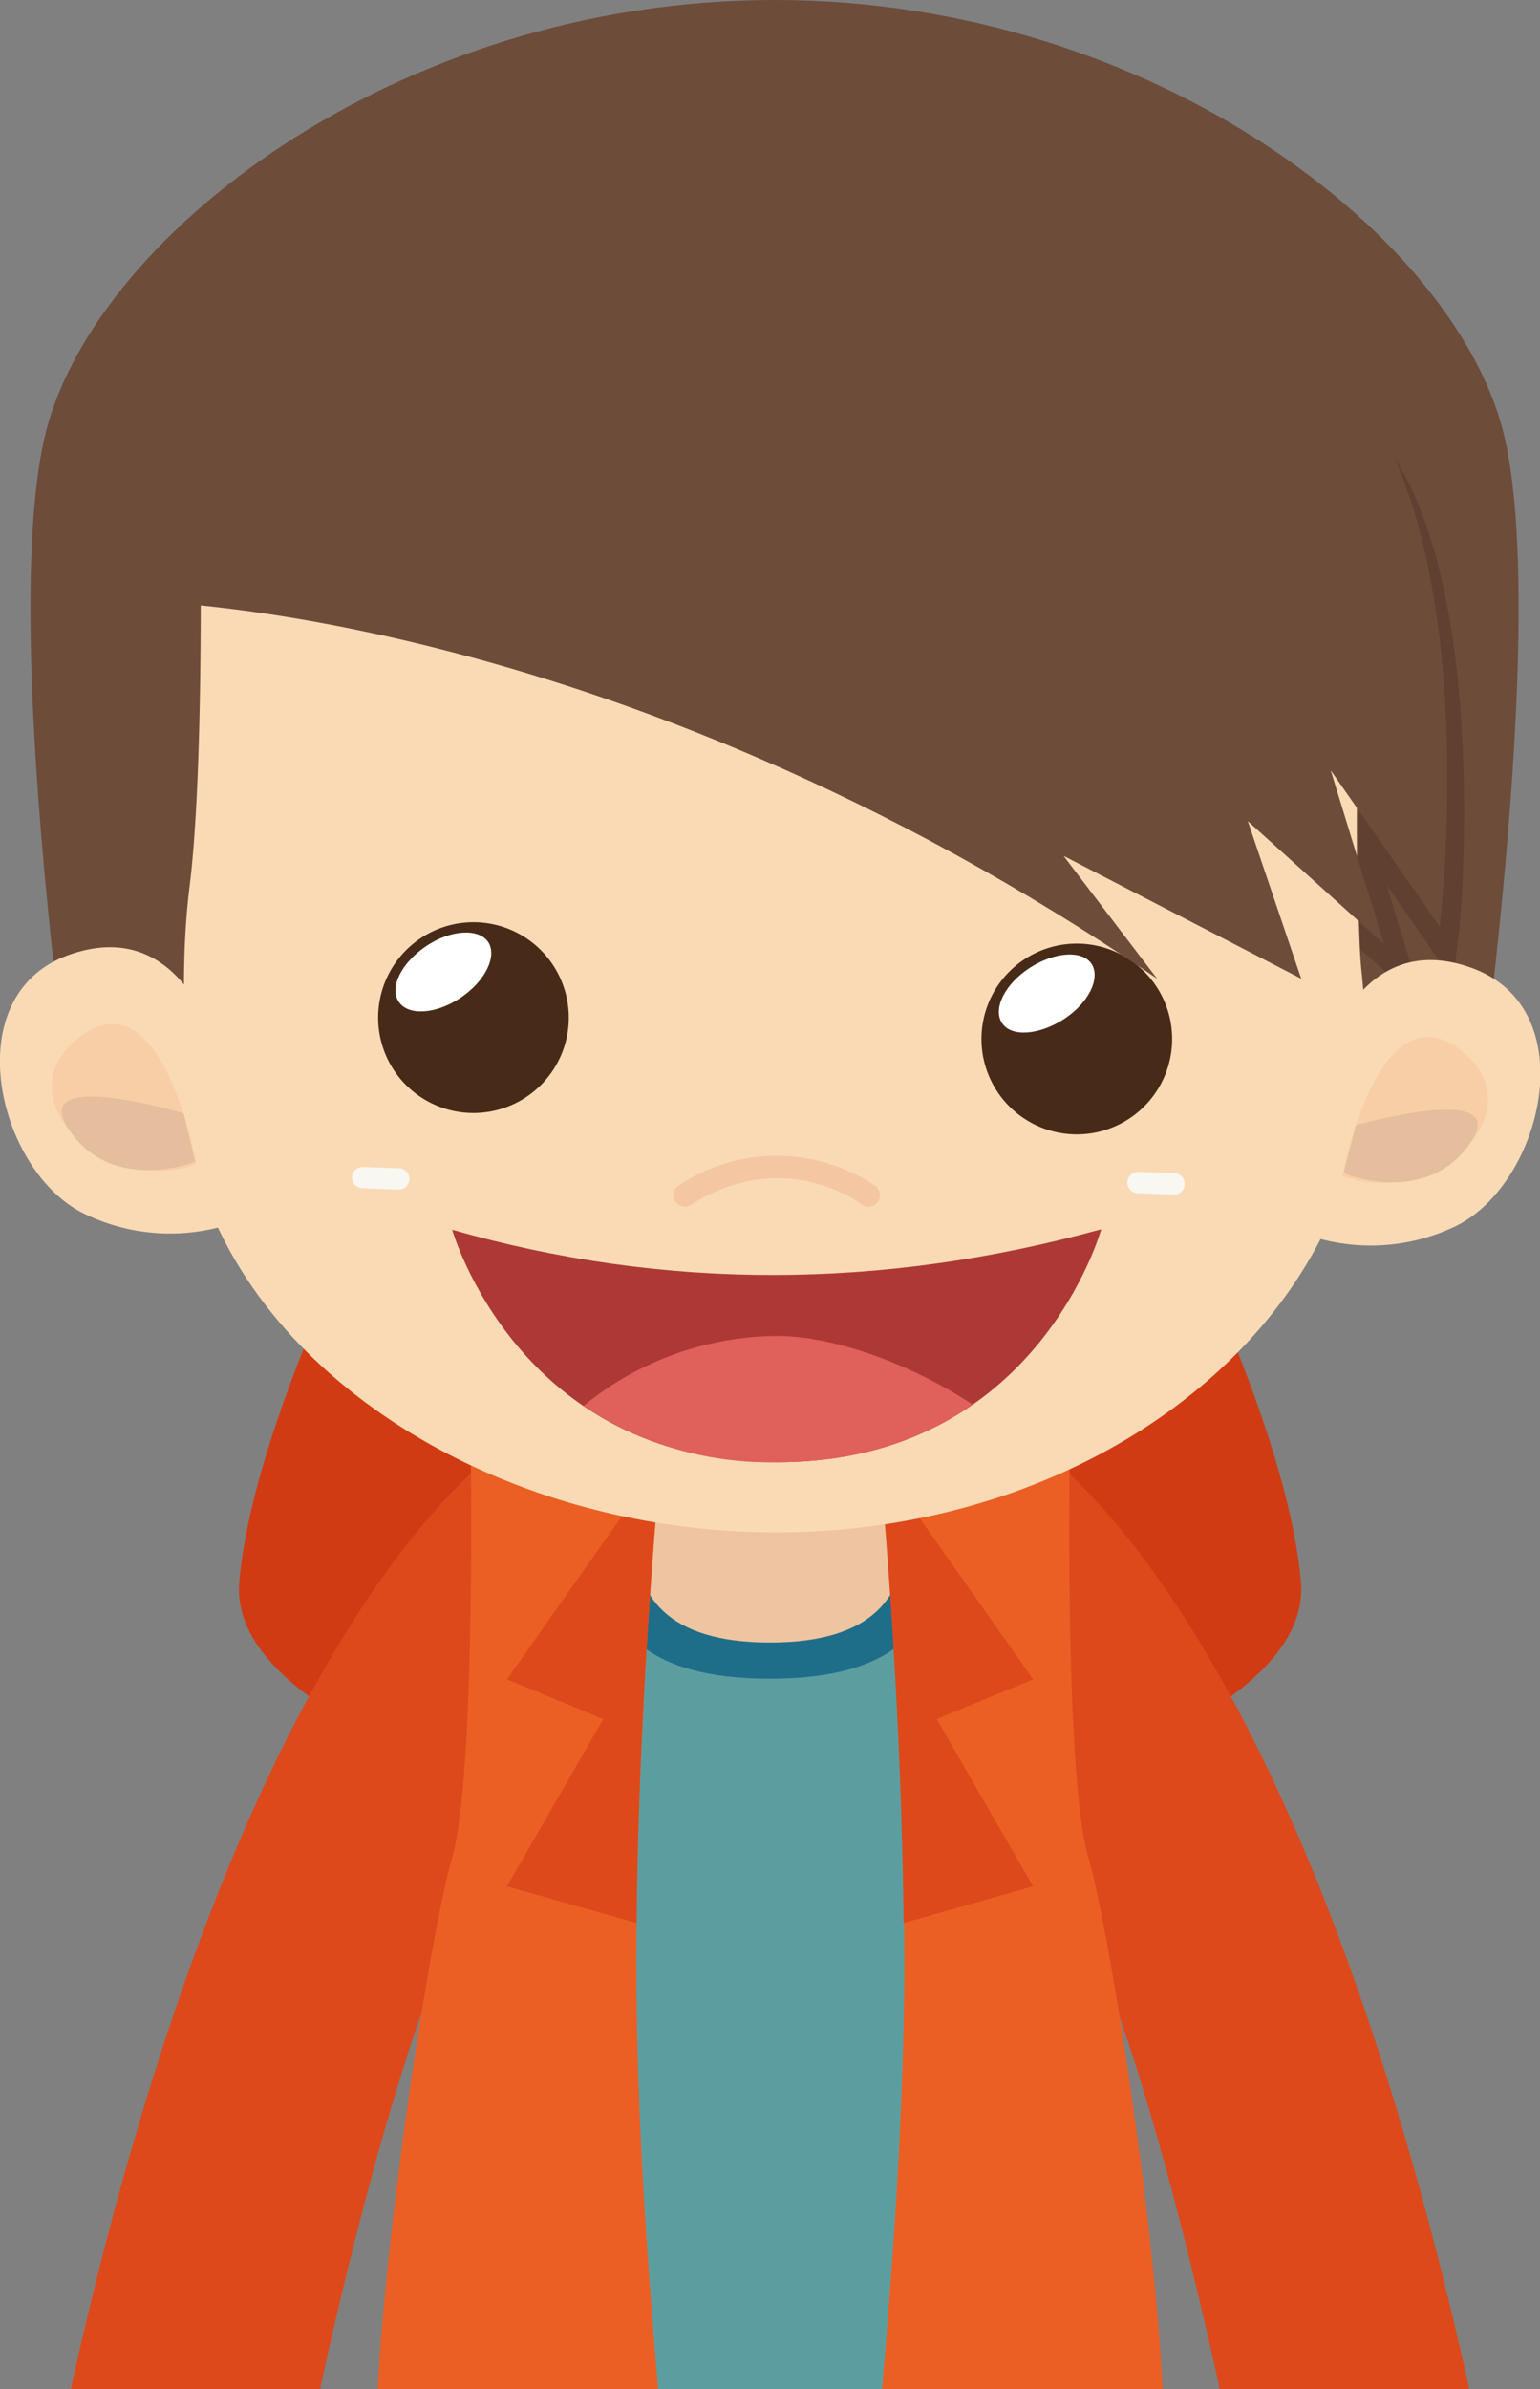 <svg xmlns="http://www.w3.org/2000/svg" viewBox="0 0 167.69 260"><rect x="0" y="0" width="167.69" height="260" fill="#808080" stroke="none"/><defs><style>.cls-1{fill:#d13b13;}.cls-2{fill:#5c9ea0;}.cls-3{fill:#1f6e89;}.cls-4{fill:#efc4a0;}.cls-5{fill:#dd491b;}.cls-6{fill:#eb5f24;}.cls-7{fill:#6d4c3a;}.cls-8{fill:#f9dab4;}.cls-9{fill:#f9f7f2;}.cls-10{fill:#604031;}.cls-11{fill:#f7cea6;}.cls-12{fill:#e5be9e;}.cls-13{fill:#3a332d;}.cls-14{fill:#e8dfd9;}.cls-15{fill:#472b18;}.cls-16{fill:#fff;}.cls-17{fill:#f4c7a2;}.cls-18{fill:#ad3936;}.cls-19{fill:#e0605c;}</style></defs><title>资源 32</title><g id="图层_2" data-name="图层 2"><g id="Layer_1" data-name="Layer 1"><path class="cls-1" d="M114.05,194s28.74-8.23,27.61-21.81-10.18-32.76-10.18-32.76l-31.4,3V194Z"/><path class="cls-1" d="M53.65,194s-28.73-8.23-27.6-21.81S36.22,139.4,36.22,139.4l31.4,3V194Z"/><rect class="cls-2" x="58.28" y="152.51" width="51.15" height="107.49"/><path class="cls-3" d="M101.84,169.69c0,7.16-4.11,13-18,13s-18-5.8-18-13,8-13,18-13S101.84,162.53,101.84,169.69Z"/><path class="cls-4" d="M98.54,167.22c0,6.36-3.36,11.53-14.69,11.53s-14.68-5.17-14.68-11.53,6.58-11.52,14.68-11.52S98.54,160.86,98.54,167.22Z"/><path class="cls-5" d="M110.28,155.7s-3.67,31.87,5.82,49.79C124,220.35,131,251.67,132.82,260H160C139.9,169.58,110.28,155.7,110.28,155.7Z"/><path class="cls-5" d="M57.38,155.7s3.67,31.87-5.82,49.79C43.69,220.35,36.64,251.67,34.85,260H7.7C27.76,169.58,57.38,155.7,57.38,155.7Z"/><path class="cls-6" d="M51.23,155.7s.68,37.24-2,46.5c-2.26,7.67-7.08,38.62-8.1,57.8H71.66c-.87-10.51-2.23-26.85-2.35-43.6-.22-29.72,2.94-60.7,2.94-60.7Z"/><path class="cls-5" d="M55.2,182.76l10.49,4.32L55.2,205.28l14.11,4v-.18c.21-21.48,1.9-42.22,2.62-50.09Z"/><path class="cls-6" d="M96.05,260h30.56c-1-19.18-5.84-50.13-8.09-57.8-2.73-9.26-2-46.5-2-46.5h-21s3.15,31,2.94,60.7C98.28,233.15,96.92,249.49,96.05,260Z"/><path class="cls-5" d="M112.5,182.76,102,187.08l10.49,18.2-14.1,4,0-.18c-.21-21.48-1.9-42.22-2.61-50.09Z"/><path class="cls-7" d="M163.91,47.92C159.14,26.18,125.79,0,84.34,0S9.55,26.18,4.78,47.92c-5,22.59,4.41,82.82,4.41,82.82H159.51S168.87,70.51,163.91,47.92Z"/><path class="cls-8" d="M148.75,52.91l-127-.15s.62,29.82-1.1,43.65c-1,8-.44,14.82-.64,17.94-1.88,28.66,28.47,52.18,64,52.41s64.5-22.86,64.69-51.58a80.19,80.19,0,0,0-.45-9.51c-.25-2.42-.25-5-.38-8C147.32,84.72,148.75,52.91,148.75,52.91Z"/><path class="cls-9" d="M44.58,128.34a1.18,1.18,0,0,1-1.21,1.12l-3.92-.15a1.16,1.16,0,0,1-1.12-1.2h0A1.16,1.16,0,0,1,39.54,127l3.92.14a1.17,1.17,0,0,1,1.12,1.21Z"/><path class="cls-9" d="M129,128.89a1.15,1.15,0,0,1-1.2,1.11l-3.92-.14a1.17,1.17,0,0,1-1.12-1.21h0a1.17,1.17,0,0,1,1.21-1.12l3.91.14a1.17,1.17,0,0,1,1.12,1.22Z"/><path class="cls-10" d="M148.75,52.91s-1.43,31.81-.84,44.72c.09,2,.12,3.91.21,5.66l6.91,6.24L151,96.33l7.22,10.37.69-5.56C159.06,99.75,162,66,152,50.07Z"/><path class="cls-8" d="M140.51,133.67a21.34,21.34,0,0,0,18-.23c9.42-4.61,14.07-23.53,1.86-28.06s-16,9.51-16,9.51Z"/><path class="cls-11" d="M146.19,127.92s3.88-20.73,12.95-13.57c5.56,4.39,2.26,10.54-2.91,13.06C153,129,148.78,129.13,146.19,127.92Z"/><path class="cls-12" d="M146.3,127.68l1.35-5.22s17.24-4.92,12.4,2S146.3,127.68,146.3,127.68Z"/><path class="cls-8" d="M27,132.48A21.33,21.33,0,0,1,9,132c-9.36-4.74-13.77-23.72-1.5-28.08s15.85,9.71,15.85,9.71Z"/><path class="cls-11" d="M21.36,126.65s-3.61-20.77-12.77-13.73C3,117.24,6.19,123.43,11.32,126,14.55,127.64,18.76,127.83,21.36,126.65Z"/><path class="cls-12" d="M21.25,126.42,20,121.17S2.8,116,7.55,123,21.25,126.42,21.25,126.42Z"/><path class="cls-13" d="M57.59,110.58a7.23,7.23,0,1,1-7.23-7.23A7.22,7.22,0,0,1,57.59,110.58Z"/><path class="cls-14" d="M51.56,105.54c.18.88-.9,1.83-2.41,2.14s-2.88-.16-3.06-1,.91-1.83,2.42-2.14S51.39,104.67,51.56,105.54Z"/><path class="cls-13" d="M124.55,110.58a7.23,7.23,0,1,1-7.23-7.23A7.23,7.23,0,0,1,124.55,110.58Z"/><path class="cls-14" d="M118.52,105.54c.17.88-.91,1.83-2.41,2.14s-2.88-.16-3.06-1,.91-1.83,2.42-2.14S118.34,104.67,118.52,105.54Z"/><path class="cls-15" d="M125.9,107.33a10.38,10.38,0,1,1-14.4-2.9A10.38,10.38,0,0,1,125.9,107.33Z"/><path class="cls-16" d="M118.86,104.9c1,1.55-.32,4.26-3,6s-5.72,2-6.75.44.32-4.26,3-6S117.83,103.35,118.86,104.9Z"/><path class="cls-15" d="M60.2,105a10.38,10.38,0,1,1-14.39-2.9A10.37,10.37,0,0,1,60.2,105Z"/><path class="cls-16" d="M53.16,102.52c1,1.55-.32,4.26-3,6.06s-5.71,2-6.75.43.32-4.25,3-6.05S52.13,101,53.16,102.52Z"/><path class="cls-17" d="M74.59,131.31a1.27,1.27,0,0,1-1.06-.58,1.25,1.25,0,0,1,.39-1.73,19.24,19.24,0,0,1,21.4.06,1.25,1.25,0,0,1-1.51,2c-.36-.27-8.57-6.28-18.55.05A1.19,1.19,0,0,1,74.59,131.31Z"/><path class="cls-7" d="M14,65.37s51.82,0,112,41.14L115.81,93.14l25.88,13.37-5.82-17.15,14.83,13.37-5.8-18.9,11.86,17s4.15-33.53-6-53.28c-8.26-16.14-49.53-23.38-49.53-23.38L23.6,30.91Z"/><path class="cls-18" d="M49.24,133.83q34.62,9.87,70.67-.05s-7,25.35-35.27,25.35S49.24,133.83,49.24,133.83Z"/><path class="cls-19" d="M84.64,159.13c9.17,0,16.09-2.67,21.27-6.27-6-4-14.61-7.47-21.32-7.47A33.66,33.66,0,0,0,63.53,153h0A36.53,36.53,0,0,0,84.64,159.13Z"/></g></g></svg>